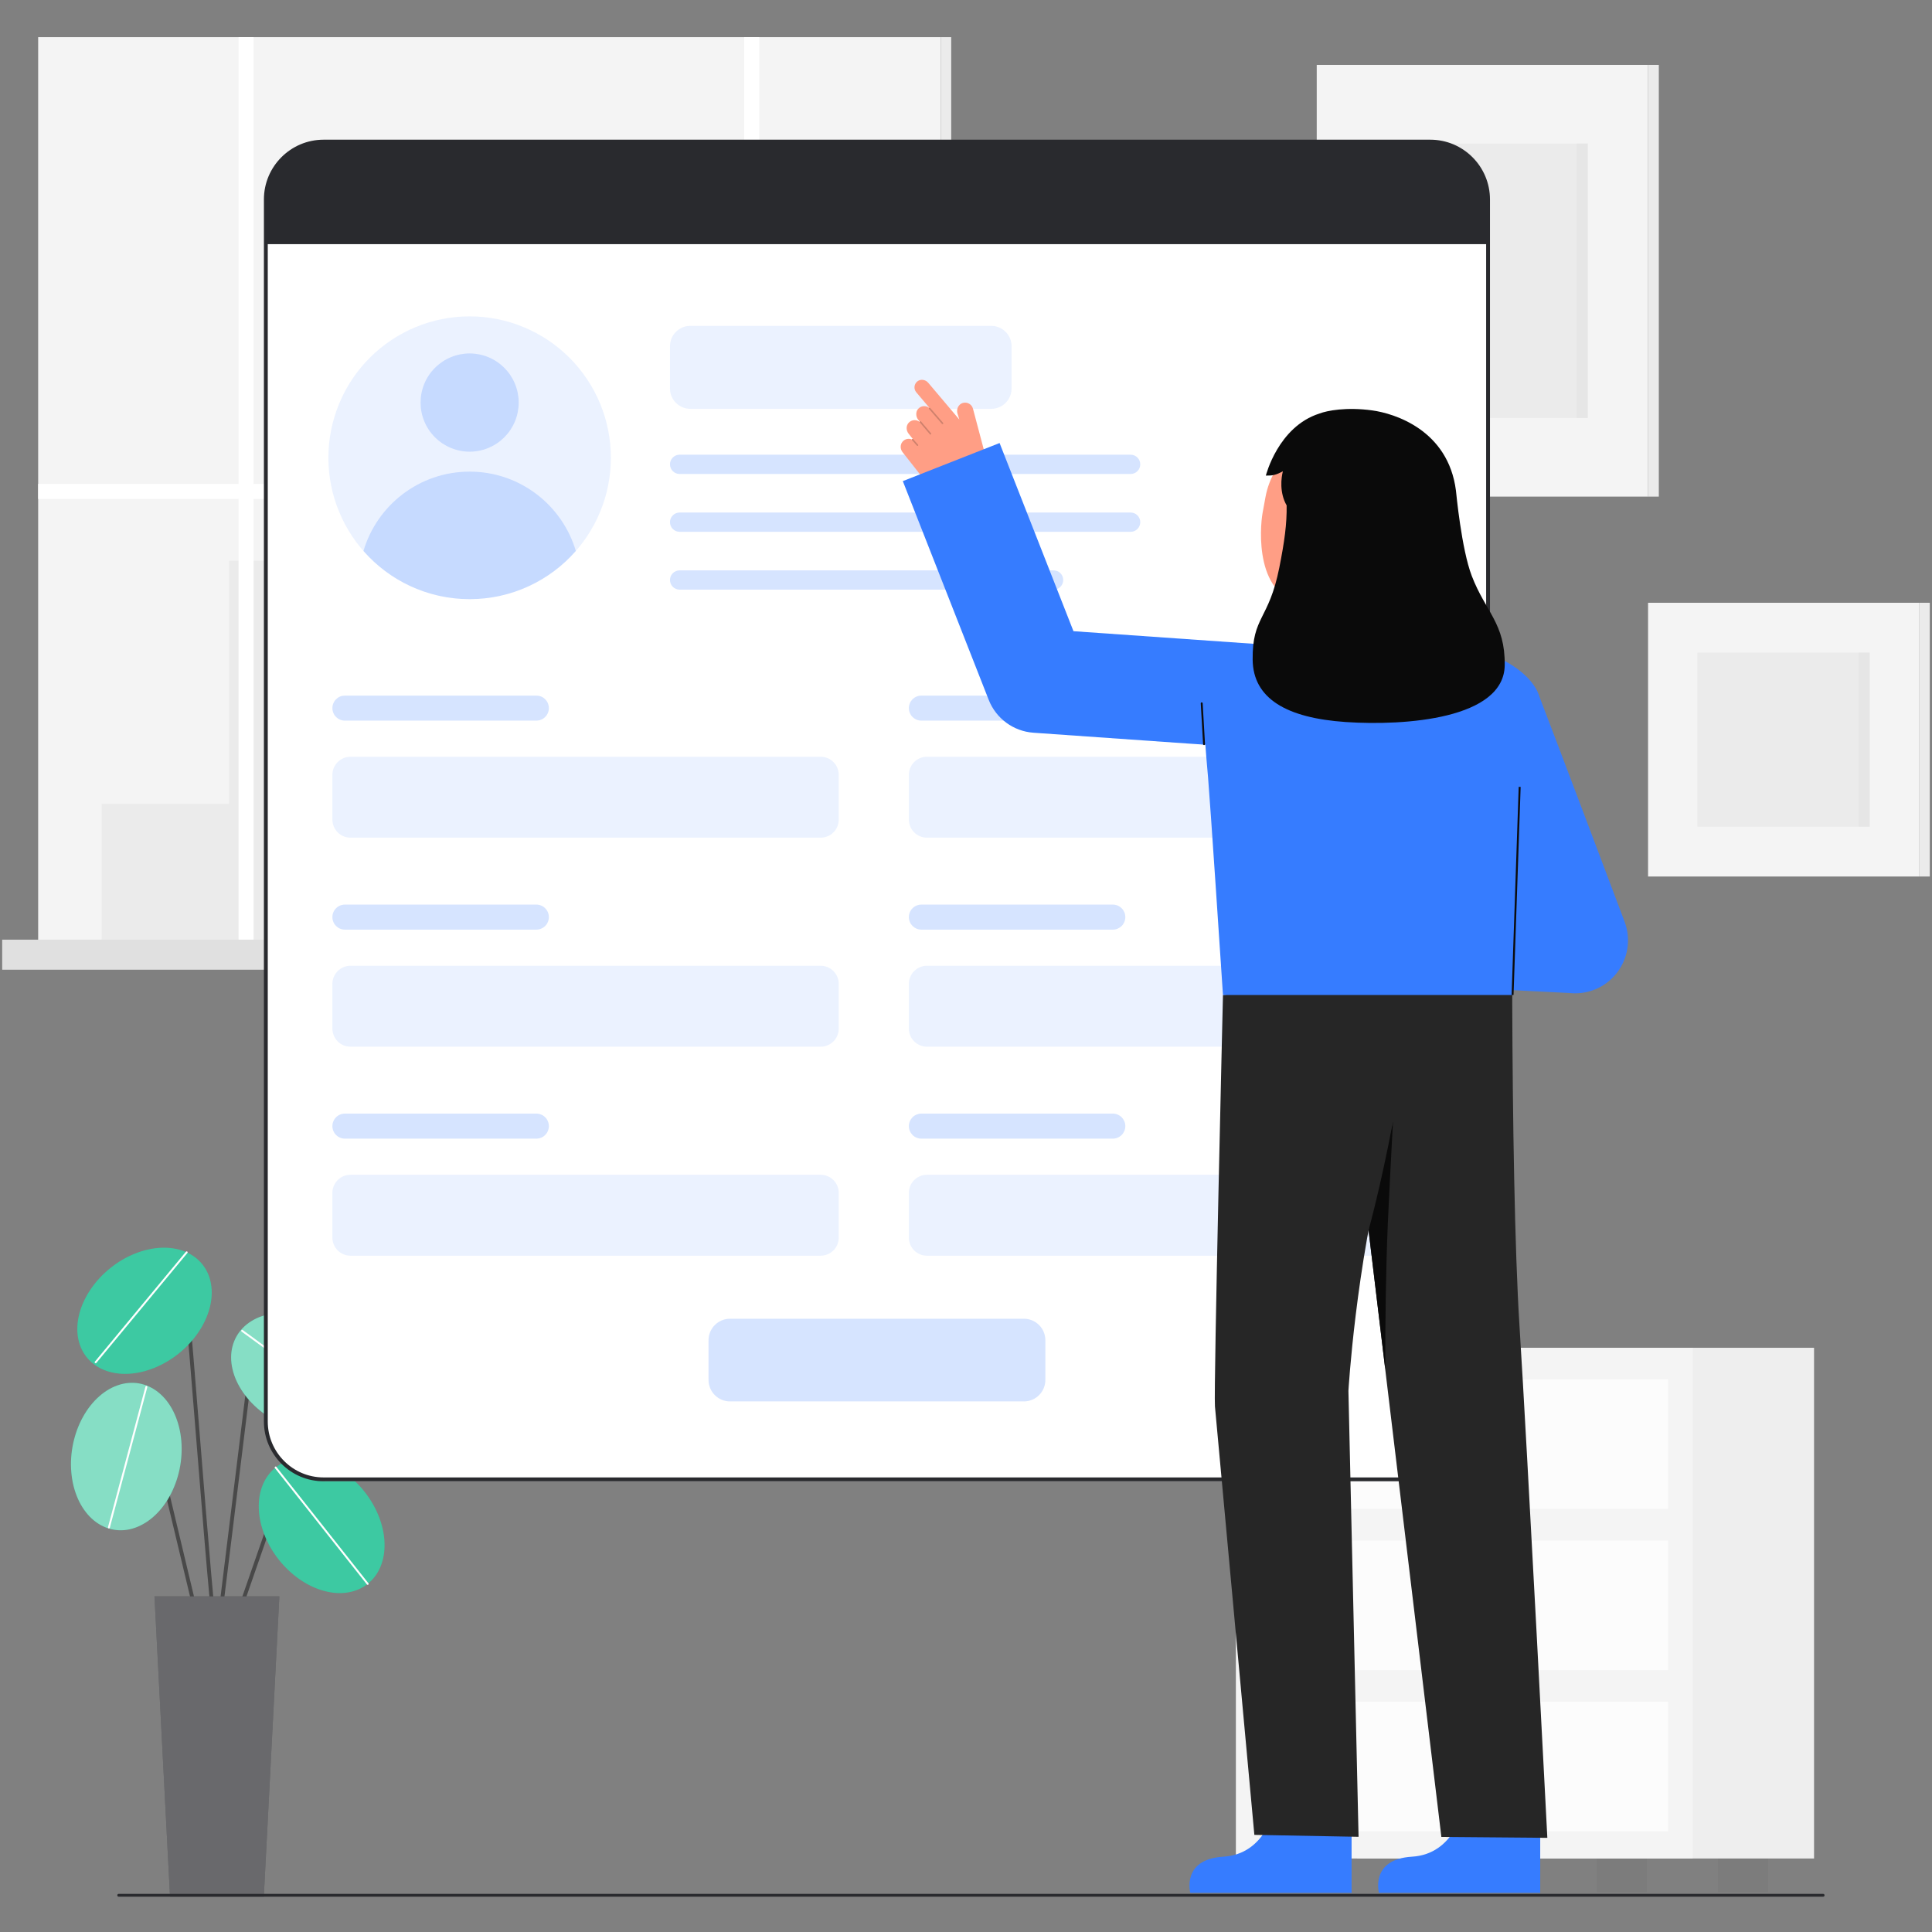 <svg xmlns="http://www.w3.org/2000/svg" xmlns:xlink="http://www.w3.org/1999/xlink" width="400" zoomAndPan="magnify" viewBox="0 0 300 300" height="400" preserveAspectRatio="xMidYMid meet" version="1.0"><rect x="0" y="0" width="300" height="300" fill="#808080" stroke="none"/><defs><clipPath id="8de421a749"><path d="M 5 5.77 L 147 5.77 L 147 147 L 5 147 Z M 5 5.77 " clip-rule="nonzero"/></clipPath><clipPath id="dac49b9a71"><path d="M 146 5.77 L 148 5.77 L 148 147 L 146 147 Z M 146 5.77 " clip-rule="nonzero"/></clipPath><clipPath id="24e7782fdc"><path d="M 5 5.77 L 147 5.77 L 147 147 L 5 147 Z M 5 5.77 " clip-rule="nonzero"/></clipPath><clipPath id="ae5119c619"><path d="M 23 247 L 44 247 L 44 294.52 L 23 294.52 Z M 23 247 " clip-rule="nonzero"/></clipPath><clipPath id="06a33fccc7"><path d="M 18 294 L 284 294 L 284 294.52 L 18 294.52 Z M 18 294 " clip-rule="nonzero"/></clipPath></defs><path fill="#f4f4f4" d="M 204.461 10.078 L 255.91 10.078 L 255.91 77.113 L 204.461 77.113 Z M 204.461 10.078 " fill-opacity="1" fill-rule="nonzero"/><path fill="#f4f4f4" d="M 257.578 77.113 L 255.91 77.113 L 255.91 10.078 L 257.578 10.078 Z M 257.578 77.113 " fill-opacity="1" fill-rule="nonzero"/><path fill="#292a2e" d="M 257.578 77.113 L 255.91 77.113 L 255.91 10.078 L 257.578 10.078 Z M 257.578 77.113 " fill-opacity="0.05" fill-rule="nonzero"/><path fill="#292a2e" d="M 213.832 22.289 L 246.539 22.289 L 246.539 64.902 L 213.832 64.902 Z M 213.832 22.289 " fill-opacity="0.05" fill-rule="nonzero"/><path fill="#292a2e" d="M 244.832 22.289 L 246.539 22.289 L 246.539 64.902 L 244.832 64.902 Z M 244.832 22.289 " fill-opacity="0.03" fill-rule="nonzero"/><path fill="#f4f4f4" d="M 255.91 93.598 L 297.988 93.598 L 297.988 136.105 L 255.91 136.105 Z M 255.91 93.598 " fill-opacity="1" fill-rule="nonzero"/><path fill="#292a2e" d="M 263.574 101.34 L 290.324 101.34 L 290.324 128.363 L 263.574 128.363 Z M 263.574 101.34 " fill-opacity="0.05" fill-rule="nonzero"/><path fill="#f4f4f4" d="M 299.656 136.105 L 297.988 136.105 L 297.988 93.598 L 299.656 93.598 Z M 299.656 136.105 " fill-opacity="1" fill-rule="nonzero"/><path fill="#292a2e" d="M 299.656 136.105 L 297.988 136.105 L 297.988 93.598 L 299.656 93.598 Z M 299.656 136.105 " fill-opacity="0.05" fill-rule="nonzero"/><path fill="#292a2e" d="M 288.617 101.34 L 290.324 101.34 L 290.324 128.363 L 288.617 128.363 Z M 288.617 101.34 " fill-opacity="0.03" fill-rule="nonzero"/><g clip-path="url(#8de421a749)"><path fill="#f4f4f4" d="M 5.926 5.77 L 146.094 5.77 L 146.094 146.078 L 5.926 146.078 Z M 5.926 5.77 " fill-opacity="1" fill-rule="nonzero"/></g><g clip-path="url(#dac49b9a71)"><path fill="#f4f4f4" d="M 146.094 5.77 L 147.703 5.77 L 147.703 146.078 L 146.094 146.078 Z M 146.094 5.77 " fill-opacity="1" fill-rule="nonzero"/><path fill="#292a2e" d="M 146.094 5.77 L 147.703 5.77 L 147.703 146.078 L 146.094 146.078 Z M 146.094 5.77 " fill-opacity="0.05" fill-rule="nonzero"/></g><path fill="#292a2e" d="M 112.137 102.453 L 112.137 65.746 L 82.098 65.746 L 82.098 87.07 L 35.566 87.07 L 35.566 124.836 L 15.789 124.836 L 15.789 146.078 L 139.352 146.078 L 139.352 102.453 Z M 112.137 102.453 " fill-opacity="0.05" fill-rule="nonzero"/><path fill="#fffffa" d="M 85.953 69.73 L 107.832 69.73 L 107.832 73.715 L 85.953 73.715 Z M 85.953 69.73 " fill-opacity="0.34" fill-rule="nonzero"/><path fill="#fffffa" d="M 85.953 77.988 L 107.832 77.988 L 107.832 81.977 L 85.953 81.977 Z M 85.953 77.988 " fill-opacity="0.34" fill-rule="nonzero"/><path fill="#fffffa" d="M 85.953 86.25 L 107.832 86.25 L 107.832 90.234 L 85.953 90.234 Z M 85.953 86.25 " fill-opacity="0.34" fill-rule="nonzero"/><path fill="#fffffa" d="M 131.441 106.324 L 135.473 106.324 L 135.473 110.309 L 131.441 110.309 Z M 131.441 106.324 " fill-opacity="0.34" fill-rule="nonzero"/><path fill="#fffffa" d="M 131.441 114.582 L 135.473 114.582 L 135.473 118.57 L 131.441 118.57 Z M 131.441 114.582 " fill-opacity="0.34" fill-rule="nonzero"/><path fill="#fffffa" d="M 131.441 122.844 L 135.473 122.844 L 135.473 126.828 L 131.441 126.828 Z M 131.441 122.844 " fill-opacity="0.34" fill-rule="nonzero"/><path fill="#fffffa" d="M 123.98 106.324 L 128.016 106.324 L 128.016 110.309 L 123.98 110.309 Z M 123.98 106.324 " fill-opacity="0.34" fill-rule="nonzero"/><path fill="#fffffa" d="M 123.98 114.582 L 128.016 114.582 L 128.016 118.57 L 123.98 118.57 Z M 123.98 114.582 " fill-opacity="0.34" fill-rule="nonzero"/><path fill="#fffffa" d="M 123.98 122.844 L 128.016 122.844 L 128.016 126.828 L 123.98 126.828 Z M 123.98 122.844 " fill-opacity="0.34" fill-rule="nonzero"/><path fill="#fffffa" d="M 116.727 106.324 L 120.758 106.324 L 120.758 110.309 L 116.727 110.309 Z M 116.727 106.324 " fill-opacity="0.34" fill-rule="nonzero"/><path fill="#fffffa" d="M 116.727 114.582 L 120.758 114.582 L 120.758 118.57 L 116.727 118.57 Z M 116.727 114.582 " fill-opacity="0.34" fill-rule="nonzero"/><path fill="#fffffa" d="M 116.727 122.844 L 120.758 122.844 L 120.758 126.828 L 116.727 126.828 Z M 116.727 122.844 " fill-opacity="0.34" fill-rule="nonzero"/><g clip-path="url(#24e7782fdc)"><path fill="#ffffff" d="M 146.094 75.137 L 117.891 75.137 L 117.891 5.77 L 115.559 5.77 L 115.559 75.137 L 39.375 75.137 L 39.375 5.77 L 37.043 5.77 L 37.043 75.137 L 5.926 75.137 L 5.926 77.473 L 37.043 77.473 L 37.043 146.078 L 39.375 146.078 L 39.375 77.473 L 115.559 77.473 L 115.559 146.078 L 117.891 146.078 L 117.891 77.473 L 146.094 77.473 Z M 146.094 75.137 " fill-opacity="1" fill-rule="nonzero"/></g><path fill="#f4f4f4" d="M 0.344 145.91 L 151.68 145.91 L 151.68 150.574 L 0.344 150.574 Z M 0.344 145.91 " fill-opacity="1" fill-rule="nonzero"/><path fill="#292a2e" d="M 0.344 145.91 L 151.68 145.91 L 151.68 150.574 L 0.344 150.574 Z M 0.344 145.91 " fill-opacity="0.1" fill-rule="nonzero"/><path fill="#292a2e" d="M 151.68 145.91 L 153.863 145.91 L 153.863 150.574 L 151.68 150.574 Z M 151.68 145.91 " fill-opacity="0.1" fill-rule="nonzero"/><path fill="#292a2e" d="M 151.68 145.91 L 153.863 145.91 L 153.863 150.574 L 151.68 150.574 Z M 151.68 145.91 " fill-opacity="0.1" fill-rule="nonzero"/><path fill="#292a2e" d="M 217.883 288.586 L 225.668 288.586 L 225.668 293.789 L 217.883 293.789 Z M 217.883 288.586 " fill-opacity="0.05" fill-rule="nonzero"/><path fill="#292a2e" d="M 266.762 288.586 L 274.547 288.586 L 274.547 293.789 L 266.762 293.789 Z M 266.762 288.586 " fill-opacity="0.05" fill-rule="nonzero"/><path fill="#f4f4f4" d="M 210.746 209.281 L 281.684 209.281 L 281.684 288.586 L 210.746 288.586 Z M 210.746 209.281 " fill-opacity="1" fill-rule="nonzero"/><path fill="#292a2e" d="M 210.746 209.281 L 281.684 209.281 L 281.684 288.586 L 210.746 288.586 Z M 210.746 209.281 " fill-opacity="0.03" fill-rule="nonzero"/><path fill="#f4f4f4" d="M 191.906 209.281 L 262.844 209.281 L 262.844 288.586 L 191.906 288.586 Z M 191.906 209.281 " fill-opacity="1" fill-rule="nonzero"/><path fill="#292a2e" d="M 199.043 288.586 L 206.828 288.586 L 206.828 293.789 L 199.043 293.789 Z M 199.043 288.586 " fill-opacity="0.05" fill-rule="nonzero"/><path fill="#292a2e" d="M 247.922 288.586 L 255.707 288.586 L 255.707 293.789 L 247.922 293.789 Z M 247.922 288.586 " fill-opacity="0.05" fill-rule="nonzero"/><path fill="#ffffff" d="M 195.723 214.184 L 259.027 214.184 L 259.027 234.297 L 195.723 234.297 Z M 195.723 214.184 " fill-opacity="0.7" fill-rule="nonzero"/><path fill="#ffffff" d="M 195.723 239.223 L 259.027 239.223 L 259.027 259.336 L 195.723 259.336 Z M 195.723 239.223 " fill-opacity="0.7" fill-rule="nonzero"/><path fill="#ffffff" d="M 195.723 264.258 L 259.027 264.258 L 259.027 284.371 L 195.723 284.371 Z M 195.723 264.258 " fill-opacity="0.7" fill-rule="nonzero"/><path fill="#292a2e" d="M 230.188 224.242 C 230.188 224.613 230.113 224.973 229.973 225.316 C 229.828 225.664 229.625 225.969 229.363 226.23 C 229.098 226.496 228.797 226.699 228.449 226.84 C 228.105 226.984 227.746 227.055 227.375 227.055 C 227 227.055 226.645 226.984 226.297 226.84 C 225.953 226.699 225.648 226.496 225.387 226.23 C 225.121 225.969 224.918 225.664 224.777 225.316 C 224.633 224.973 224.562 224.613 224.562 224.242 C 224.562 223.867 224.633 223.508 224.777 223.164 C 224.918 222.82 225.121 222.516 225.387 222.25 C 225.648 221.988 225.953 221.785 226.297 221.641 C 226.645 221.496 227 221.426 227.375 221.426 C 227.746 221.426 228.105 221.496 228.449 221.641 C 228.797 221.785 229.098 221.988 229.363 222.25 C 229.625 222.516 229.828 222.82 229.973 223.164 C 230.113 223.508 230.188 223.867 230.188 224.242 Z M 230.188 224.242 " fill-opacity="0.05" fill-rule="nonzero"/><path fill="#292a2e" d="M 230.188 249.277 C 230.188 249.652 230.113 250.012 229.973 250.355 C 229.828 250.699 229.625 251.004 229.363 251.27 C 229.098 251.531 228.797 251.734 228.449 251.879 C 228.105 252.02 227.746 252.094 227.375 252.094 C 227 252.094 226.645 252.02 226.297 251.879 C 225.953 251.734 225.648 251.531 225.387 251.27 C 225.121 251.004 224.918 250.699 224.777 250.355 C 224.633 250.012 224.562 249.652 224.562 249.277 C 224.562 248.906 224.633 248.547 224.777 248.199 C 224.918 247.855 225.121 247.551 225.387 247.289 C 225.648 247.023 225.953 246.82 226.297 246.676 C 226.645 246.535 227 246.465 227.375 246.465 C 227.746 246.465 228.105 246.535 228.449 246.676 C 228.797 246.82 229.098 247.023 229.363 247.289 C 229.625 247.551 229.828 247.855 229.973 248.199 C 230.113 248.547 230.188 248.906 230.188 249.277 Z M 230.188 249.277 " fill-opacity="0.05" fill-rule="nonzero"/><path fill="#292a2e" d="M 230.188 274.316 C 230.188 274.688 230.113 275.047 229.973 275.391 C 229.828 275.738 229.625 276.043 229.363 276.305 C 229.098 276.57 228.797 276.773 228.449 276.914 C 228.105 277.059 227.746 277.129 227.375 277.129 C 227 277.129 226.645 277.059 226.297 276.914 C 225.953 276.773 225.648 276.57 225.387 276.305 C 225.121 276.043 224.918 275.738 224.777 275.391 C 224.633 275.047 224.562 274.688 224.562 274.316 C 224.562 273.941 224.633 273.582 224.777 273.238 C 224.918 272.895 225.121 272.59 225.387 272.324 C 225.648 272.062 225.953 271.859 226.297 271.715 C 226.645 271.57 227 271.5 227.375 271.5 C 227.746 271.5 228.105 271.57 228.449 271.715 C 228.797 271.859 229.098 272.062 229.363 272.324 C 229.625 272.59 229.828 272.895 229.973 273.238 C 230.113 273.582 230.188 273.941 230.188 274.316 Z M 230.188 274.316 " fill-opacity="0.05" fill-rule="nonzero"/><path fill="#494949" d="M 33.684 255.266 C 33.605 255.266 33.531 255.234 33.473 255.176 C 33.051 254.758 32.363 247.02 30.516 223.98 C 29.758 214.555 29.043 205.652 28.52 200.242 C 28.484 199.855 28.336 199.809 28.285 199.793 C 27.57 199.578 25.398 201.293 24.188 202.793 C 24.082 202.922 23.895 202.941 23.766 202.84 C 23.637 202.734 23.617 202.547 23.723 202.418 C 24.523 201.426 27.137 198.824 28.457 199.223 C 28.723 199.301 29.055 199.531 29.117 200.184 C 29.637 205.598 30.352 214.504 31.109 223.934 C 32.234 237.934 33.508 253.793 33.926 254.793 C 34.012 254.91 34 255.074 33.895 255.176 C 33.836 255.234 33.762 255.266 33.684 255.266 Z M 33.684 255.266 " fill-opacity="1" fill-rule="nonzero"/><path fill="#0cbc8b" d="M 31.426 196.328 C 31.773 196.766 32.062 197.242 32.289 197.762 C 32.516 198.281 32.68 198.832 32.773 199.414 C 32.871 200 32.902 200.602 32.863 201.227 C 32.824 201.855 32.723 202.488 32.551 203.129 C 32.379 203.773 32.145 204.41 31.848 205.047 C 31.555 205.684 31.199 206.301 30.785 206.906 C 30.375 207.512 29.914 208.086 29.402 208.637 C 28.895 209.184 28.344 209.695 27.754 210.172 C 27.164 210.645 26.547 211.07 25.898 211.449 C 25.25 211.828 24.59 212.152 23.91 212.426 C 23.23 212.695 22.551 212.906 21.867 213.059 C 21.184 213.211 20.508 213.297 19.844 213.324 C 19.18 213.352 18.539 213.316 17.922 213.215 C 17.305 213.117 16.723 212.957 16.176 212.734 C 15.625 212.516 15.125 212.238 14.668 211.902 C 14.211 211.566 13.809 211.184 13.457 210.746 C 13.109 210.312 12.82 209.832 12.594 209.312 C 12.367 208.793 12.207 208.242 12.109 207.66 C 12.012 207.078 11.984 206.473 12.02 205.848 C 12.059 205.223 12.164 204.59 12.332 203.945 C 12.504 203.301 12.738 202.664 13.035 202.027 C 13.332 201.395 13.688 200.773 14.098 200.168 C 14.508 199.566 14.969 198.988 15.48 198.438 C 15.992 197.891 16.543 197.379 17.133 196.906 C 17.723 196.434 18.34 196.004 18.984 195.625 C 19.633 195.246 20.297 194.922 20.973 194.652 C 21.652 194.379 22.332 194.168 23.02 194.02 C 23.703 193.867 24.375 193.777 25.039 193.75 C 25.703 193.723 26.344 193.762 26.961 193.859 C 27.578 193.957 28.164 194.117 28.711 194.34 C 29.258 194.562 29.762 194.84 30.219 195.172 C 30.676 195.508 31.078 195.895 31.426 196.328 Z M 31.426 196.328 " fill-opacity="1" fill-rule="nonzero"/><path fill="#ffffff" d="M 31.426 196.328 C 31.773 196.766 32.062 197.242 32.289 197.762 C 32.516 198.281 32.68 198.832 32.773 199.414 C 32.871 200 32.902 200.602 32.863 201.227 C 32.824 201.855 32.723 202.488 32.551 203.129 C 32.379 203.773 32.145 204.41 31.848 205.047 C 31.555 205.684 31.199 206.301 30.785 206.906 C 30.375 207.512 29.914 208.086 29.402 208.637 C 28.895 209.184 28.344 209.695 27.754 210.172 C 27.164 210.645 26.547 211.07 25.898 211.449 C 25.25 211.828 24.59 212.152 23.91 212.426 C 23.23 212.695 22.551 212.906 21.867 213.059 C 21.184 213.211 20.508 213.297 19.844 213.324 C 19.18 213.352 18.539 213.316 17.922 213.215 C 17.305 213.117 16.723 212.957 16.176 212.734 C 15.625 212.516 15.125 212.238 14.668 211.902 C 14.211 211.566 13.809 211.184 13.457 210.746 C 13.109 210.312 12.82 209.832 12.594 209.312 C 12.367 208.793 12.207 208.242 12.109 207.66 C 12.012 207.078 11.984 206.473 12.02 205.848 C 12.059 205.223 12.164 204.59 12.332 203.945 C 12.504 203.301 12.738 202.664 13.035 202.027 C 13.332 201.395 13.688 200.773 14.098 200.168 C 14.508 199.566 14.969 198.988 15.48 198.438 C 15.992 197.891 16.543 197.379 17.133 196.906 C 17.723 196.434 18.34 196.004 18.984 195.625 C 19.633 195.246 20.297 194.922 20.973 194.652 C 21.652 194.379 22.332 194.168 23.02 194.02 C 23.703 193.867 24.375 193.777 25.039 193.75 C 25.703 193.723 26.344 193.762 26.961 193.859 C 27.578 193.957 28.164 194.117 28.711 194.34 C 29.258 194.562 29.762 194.84 30.219 195.172 C 30.676 195.508 31.078 195.895 31.426 196.328 Z M 31.426 196.328 " fill-opacity="0.2" fill-rule="nonzero"/><path fill="#ffffff" d="M 14.848 211.676 C 14.816 211.676 14.781 211.668 14.754 211.645 C 14.691 211.59 14.68 211.496 14.734 211.434 L 28.875 194.363 C 28.926 194.301 29.02 194.289 29.086 194.344 C 29.148 194.395 29.156 194.488 29.105 194.555 L 14.965 211.625 C 14.934 211.66 14.891 211.68 14.848 211.68 Z M 14.848 211.676 " fill-opacity="1" fill-rule="nonzero"/><path fill="#494949" d="M 36.77 251.605 C 36.734 251.605 36.703 251.602 36.668 251.59 C 36.512 251.535 36.43 251.363 36.484 251.207 L 41.797 235.918 C 42.117 235 42.871 234.316 43.812 234.086 C 44.758 233.859 45.738 234.125 46.441 234.797 L 49.25 237.48 C 49.367 237.594 49.371 237.785 49.258 237.902 C 49.145 238.023 48.953 238.027 48.836 237.914 L 46.027 235.227 C 45.473 234.699 44.699 234.488 43.953 234.668 C 43.207 234.848 42.613 235.391 42.363 236.113 L 37.051 251.406 C 37.008 251.527 36.891 251.605 36.77 251.605 Z M 36.77 251.605 " fill-opacity="1" fill-rule="nonzero"/><path fill="#0cbc8b" d="M 56.605 231.633 C 57.074 232.227 57.496 232.848 57.871 233.496 C 58.246 234.148 58.566 234.812 58.832 235.492 C 59.102 236.172 59.305 236.855 59.453 237.543 C 59.602 238.23 59.688 238.902 59.707 239.566 C 59.73 240.234 59.691 240.875 59.59 241.492 C 59.484 242.109 59.32 242.691 59.098 243.238 C 58.875 243.785 58.594 244.289 58.254 244.742 C 57.918 245.199 57.531 245.598 57.094 245.945 C 56.656 246.293 56.18 246.578 55.656 246.801 C 55.137 247.023 54.586 247.184 54 247.277 C 53.418 247.371 52.816 247.395 52.191 247.355 C 51.566 247.312 50.934 247.203 50.293 247.027 C 49.652 246.855 49.016 246.617 48.383 246.316 C 47.75 246.016 47.133 245.656 46.531 245.242 C 45.93 244.824 45.355 244.359 44.812 243.844 C 44.266 243.332 43.758 242.777 43.289 242.184 C 42.82 241.59 42.398 240.969 42.023 240.32 C 41.648 239.668 41.328 239.004 41.062 238.324 C 40.797 237.645 40.59 236.961 40.441 236.273 C 40.293 235.59 40.207 234.914 40.188 234.25 C 40.164 233.582 40.203 232.941 40.305 232.324 C 40.41 231.707 40.574 231.125 40.797 230.578 C 41.023 230.031 41.301 229.527 41.641 229.074 C 41.977 228.617 42.363 228.219 42.801 227.871 C 43.238 227.523 43.719 227.238 44.238 227.016 C 44.758 226.793 45.309 226.633 45.895 226.539 C 46.477 226.445 47.082 226.422 47.703 226.465 C 48.328 226.504 48.961 226.613 49.602 226.789 C 50.242 226.961 50.879 227.199 51.512 227.5 C 52.145 227.801 52.762 228.16 53.363 228.574 C 53.965 228.992 54.539 229.457 55.082 229.973 C 55.629 230.484 56.137 231.039 56.605 231.633 Z M 56.605 231.633 " fill-opacity="1" fill-rule="nonzero"/><path fill="#494949" d="M 31.27 254.289 C 31.137 254.289 31.012 254.199 30.98 254.059 L 22.066 216.75 C 21.941 216.223 21.551 215.828 21.02 215.699 C 20.492 215.57 19.965 215.742 19.609 216.152 L 16.863 219.328 C 16.754 219.453 16.566 219.469 16.441 219.359 C 16.316 219.254 16.301 219.062 16.41 218.938 L 19.156 215.758 C 19.656 215.184 20.422 214.938 21.164 215.117 C 21.902 215.301 22.473 215.871 22.648 216.613 L 31.562 253.922 C 31.602 254.082 31.5 254.242 31.34 254.281 C 31.316 254.289 31.293 254.289 31.27 254.289 Z M 31.27 254.289 " fill-opacity="1" fill-rule="nonzero"/><path fill="#0cbc8b" d="M 21.578 214.812 C 22.125 214.91 22.656 215.074 23.172 215.316 C 23.684 215.555 24.172 215.859 24.629 216.234 C 25.086 216.605 25.508 217.039 25.895 217.531 C 26.281 218.027 26.621 218.57 26.918 219.164 C 27.215 219.758 27.465 220.395 27.66 221.066 C 27.859 221.738 28.004 222.438 28.094 223.164 C 28.188 223.891 28.223 224.625 28.203 225.375 C 28.184 226.125 28.109 226.875 27.98 227.621 C 27.852 228.367 27.672 229.094 27.438 229.809 C 27.203 230.52 26.922 231.203 26.594 231.855 C 26.266 232.508 25.895 233.117 25.48 233.688 C 25.07 234.254 24.625 234.766 24.145 235.227 C 23.664 235.688 23.16 236.086 22.633 236.418 C 22.102 236.754 21.559 237.02 21.004 237.219 C 20.445 237.418 19.887 237.543 19.324 237.594 C 18.758 237.645 18.203 237.625 17.652 237.527 C 17.102 237.434 16.57 237.266 16.059 237.027 C 15.543 236.789 15.059 236.484 14.598 236.109 C 14.141 235.738 13.719 235.305 13.336 234.809 C 12.949 234.316 12.609 233.773 12.309 233.18 C 12.012 232.582 11.766 231.949 11.566 231.277 C 11.367 230.605 11.223 229.906 11.133 229.18 C 11.043 228.453 11.004 227.715 11.023 226.965 C 11.043 226.215 11.117 225.469 11.246 224.723 C 11.375 223.977 11.559 223.25 11.789 222.535 C 12.023 221.824 12.305 221.141 12.633 220.488 C 12.965 219.836 13.336 219.227 13.746 218.656 C 14.16 218.09 14.605 217.578 15.086 217.117 C 15.566 216.656 16.07 216.258 16.598 215.922 C 17.125 215.59 17.668 215.32 18.227 215.125 C 18.781 214.926 19.344 214.801 19.906 214.75 C 20.469 214.699 21.027 214.719 21.578 214.812 Z M 21.578 214.812 " fill-opacity="1" fill-rule="nonzero"/><path fill="#494949" d="M 33.684 255.266 C 33.672 255.266 33.66 255.266 33.648 255.262 C 33.484 255.242 33.367 255.094 33.387 254.93 L 39.078 208.668 C 39.207 207.625 39.91 206.781 40.914 206.473 C 41.918 206.16 42.973 206.457 43.668 207.246 L 50.172 214.621 C 50.281 214.746 50.27 214.934 50.145 215.043 C 50.023 215.152 49.832 215.141 49.723 215.016 L 43.219 207.641 C 42.68 207.031 41.867 206.805 41.09 207.043 C 40.316 207.285 39.77 207.934 39.672 208.738 L 33.98 255.004 C 33.961 255.156 33.832 255.266 33.684 255.266 Z M 33.684 255.266 " fill-opacity="1" fill-rule="nonzero"/><path fill="#0cbc8b" d="M 50.879 205.703 C 51.543 206.07 52.172 206.48 52.766 206.934 C 53.363 207.387 53.914 207.879 54.422 208.402 C 54.93 208.93 55.383 209.48 55.785 210.055 C 56.184 210.633 56.523 211.223 56.801 211.824 C 57.078 212.43 57.289 213.039 57.43 213.648 C 57.574 214.258 57.648 214.855 57.652 215.449 C 57.656 216.039 57.59 216.609 57.453 217.16 C 57.316 217.711 57.113 218.23 56.844 218.719 C 56.574 219.207 56.242 219.656 55.848 220.062 C 55.457 220.473 55.008 220.832 54.504 221.141 C 54.004 221.453 53.457 221.711 52.863 221.91 C 52.273 222.113 51.645 222.258 50.988 222.344 C 50.328 222.43 49.648 222.457 48.949 222.426 C 48.25 222.391 47.543 222.301 46.828 222.148 C 46.113 221.996 45.406 221.789 44.703 221.523 C 44.004 221.262 43.32 220.945 42.66 220.578 C 41.996 220.211 41.367 219.801 40.773 219.348 C 40.176 218.895 39.625 218.402 39.117 217.879 C 38.609 217.352 38.156 216.801 37.754 216.227 C 37.355 215.648 37.016 215.059 36.738 214.457 C 36.461 213.852 36.25 213.242 36.109 212.633 C 35.965 212.023 35.891 211.426 35.887 210.832 C 35.883 210.242 35.949 209.672 36.086 209.121 C 36.223 208.57 36.426 208.051 36.695 207.562 C 36.965 207.074 37.297 206.625 37.688 206.219 C 38.082 205.809 38.531 205.449 39.035 205.141 C 39.535 204.828 40.082 204.57 40.676 204.371 C 41.266 204.168 41.895 204.023 42.551 203.938 C 43.211 203.852 43.891 203.824 44.59 203.855 C 45.289 203.891 45.996 203.98 46.711 204.133 C 47.426 204.285 48.133 204.492 48.836 204.758 C 49.535 205.02 50.219 205.336 50.879 205.703 Z M 50.879 205.703 " fill-opacity="1" fill-rule="nonzero"/><path fill="#ffffff" d="M 56.605 231.633 C 57.074 232.227 57.496 232.848 57.871 233.496 C 58.246 234.148 58.566 234.812 58.832 235.492 C 59.102 236.172 59.305 236.855 59.453 237.543 C 59.602 238.23 59.688 238.902 59.707 239.566 C 59.73 240.234 59.691 240.875 59.59 241.492 C 59.484 242.109 59.32 242.691 59.098 243.238 C 58.875 243.785 58.594 244.289 58.254 244.742 C 57.918 245.199 57.531 245.598 57.094 245.945 C 56.656 246.293 56.18 246.578 55.656 246.801 C 55.137 247.023 54.586 247.184 54 247.277 C 53.418 247.371 52.816 247.395 52.191 247.355 C 51.566 247.312 50.934 247.203 50.293 247.027 C 49.652 246.855 49.016 246.617 48.383 246.316 C 47.75 246.016 47.133 245.656 46.531 245.242 C 45.93 244.824 45.355 244.359 44.812 243.844 C 44.266 243.332 43.758 242.777 43.289 242.184 C 42.82 241.59 42.398 240.969 42.023 240.32 C 41.648 239.668 41.328 239.004 41.062 238.324 C 40.797 237.645 40.59 236.961 40.441 236.273 C 40.293 235.59 40.207 234.914 40.188 234.25 C 40.164 233.582 40.203 232.941 40.305 232.324 C 40.41 231.707 40.574 231.125 40.797 230.578 C 41.023 230.031 41.301 229.527 41.641 229.074 C 41.977 228.617 42.363 228.219 42.801 227.871 C 43.238 227.523 43.719 227.238 44.238 227.016 C 44.758 226.793 45.309 226.633 45.895 226.539 C 46.477 226.445 47.082 226.422 47.703 226.465 C 48.328 226.504 48.961 226.613 49.602 226.789 C 50.242 226.961 50.879 227.199 51.512 227.5 C 52.145 227.801 52.762 228.16 53.363 228.574 C 53.965 228.992 54.539 229.457 55.082 229.973 C 55.629 230.484 56.137 231.039 56.605 231.633 Z M 56.605 231.633 " fill-opacity="0.2" fill-rule="nonzero"/><path fill="#ffffff" d="M 21.578 214.812 C 22.125 214.91 22.656 215.074 23.172 215.316 C 23.684 215.555 24.172 215.859 24.629 216.234 C 25.086 216.605 25.508 217.039 25.895 217.531 C 26.281 218.027 26.621 218.57 26.918 219.164 C 27.215 219.758 27.465 220.395 27.66 221.066 C 27.859 221.738 28.004 222.438 28.094 223.164 C 28.188 223.891 28.223 224.625 28.203 225.375 C 28.184 226.125 28.109 226.875 27.98 227.621 C 27.852 228.367 27.672 229.094 27.438 229.809 C 27.203 230.52 26.922 231.203 26.594 231.855 C 26.266 232.508 25.895 233.117 25.48 233.688 C 25.07 234.254 24.625 234.766 24.145 235.227 C 23.664 235.688 23.16 236.086 22.633 236.418 C 22.102 236.754 21.559 237.02 21.004 237.219 C 20.445 237.418 19.887 237.543 19.324 237.594 C 18.758 237.645 18.203 237.625 17.652 237.527 C 17.102 237.434 16.57 237.266 16.059 237.027 C 15.543 236.789 15.059 236.484 14.598 236.109 C 14.141 235.738 13.719 235.305 13.336 234.809 C 12.949 234.316 12.609 233.773 12.309 233.18 C 12.012 232.582 11.766 231.949 11.566 231.277 C 11.367 230.605 11.223 229.906 11.133 229.18 C 11.043 228.453 11.004 227.715 11.023 226.965 C 11.043 226.215 11.117 225.469 11.246 224.723 C 11.375 223.977 11.559 223.25 11.789 222.535 C 12.023 221.824 12.305 221.141 12.633 220.488 C 12.965 219.836 13.336 219.227 13.746 218.656 C 14.16 218.09 14.605 217.578 15.086 217.117 C 15.566 216.656 16.07 216.258 16.598 215.922 C 17.125 215.59 17.668 215.32 18.227 215.125 C 18.781 214.926 19.344 214.801 19.906 214.75 C 20.469 214.699 21.027 214.719 21.578 214.812 Z M 21.578 214.812 " fill-opacity="0.5" fill-rule="nonzero"/><path fill="#ffffff" d="M 50.879 205.703 C 51.543 206.07 52.172 206.48 52.766 206.934 C 53.363 207.387 53.914 207.879 54.422 208.402 C 54.93 208.93 55.383 209.48 55.785 210.055 C 56.184 210.633 56.523 211.223 56.801 211.824 C 57.078 212.43 57.289 213.039 57.43 213.648 C 57.574 214.258 57.648 214.855 57.652 215.449 C 57.656 216.039 57.59 216.609 57.453 217.16 C 57.316 217.711 57.113 218.23 56.844 218.719 C 56.574 219.207 56.242 219.656 55.848 220.062 C 55.457 220.473 55.008 220.832 54.504 221.141 C 54.004 221.453 53.457 221.711 52.863 221.91 C 52.273 222.113 51.645 222.258 50.988 222.344 C 50.328 222.43 49.648 222.457 48.949 222.426 C 48.25 222.391 47.543 222.301 46.828 222.148 C 46.113 221.996 45.406 221.789 44.703 221.523 C 44.004 221.262 43.32 220.945 42.66 220.578 C 41.996 220.211 41.367 219.801 40.773 219.348 C 40.176 218.895 39.625 218.402 39.117 217.879 C 38.609 217.352 38.156 216.801 37.754 216.227 C 37.355 215.648 37.016 215.059 36.738 214.457 C 36.461 213.852 36.25 213.242 36.109 212.633 C 35.965 212.023 35.891 211.426 35.887 210.832 C 35.883 210.242 35.949 209.672 36.086 209.121 C 36.223 208.57 36.426 208.051 36.695 207.562 C 36.965 207.074 37.297 206.625 37.688 206.219 C 38.082 205.809 38.531 205.449 39.035 205.141 C 39.535 204.828 40.082 204.57 40.676 204.371 C 41.266 204.168 41.895 204.023 42.551 203.938 C 43.211 203.852 43.891 203.824 44.59 203.855 C 45.289 203.891 45.996 203.98 46.711 204.133 C 47.426 204.285 48.133 204.492 48.836 204.758 C 49.535 205.02 50.219 205.336 50.879 205.703 Z M 50.879 205.703 " fill-opacity="0.5" fill-rule="nonzero"/><g clip-path="url(#ae5119c619)"><path fill="#292a2e" d="M 40.965 294.52 L 26.402 294.52 L 23.988 247.883 L 43.379 247.883 Z M 40.965 294.52 " fill-opacity="1" fill-rule="nonzero"/><path fill="#ffffff" d="M 40.965 294.52 L 26.402 294.52 L 23.988 247.883 L 43.379 247.883 Z M 40.965 294.52 " fill-opacity="0.3" fill-rule="nonzero"/></g><path fill="#ffffff" d="M 57.094 246.094 C 57.051 246.094 57.008 246.074 56.977 246.039 L 42.684 227.965 C 42.633 227.898 42.645 227.805 42.711 227.754 C 42.773 227.703 42.867 227.711 42.918 227.777 L 57.211 245.852 C 57.262 245.918 57.254 246.012 57.188 246.062 C 57.16 246.086 57.129 246.094 57.094 246.094 Z M 57.094 246.094 " fill-opacity="1" fill-rule="nonzero"/><path fill="#ffffff" d="M 55.895 220.168 C 55.863 220.168 55.832 220.16 55.809 220.141 L 37.516 206.77 C 37.449 206.723 37.434 206.629 37.484 206.562 C 37.531 206.496 37.625 206.48 37.691 206.527 L 55.984 219.898 C 56.051 219.945 56.066 220.039 56.016 220.105 C 55.988 220.148 55.941 220.168 55.895 220.168 Z M 55.895 220.168 " fill-opacity="1" fill-rule="nonzero"/><path fill="#ffffff" d="M 16.91 237.332 C 16.898 237.332 16.883 237.332 16.871 237.328 C 16.793 237.309 16.746 237.227 16.766 237.145 L 22.59 215.309 C 22.609 215.23 22.691 215.184 22.77 215.203 C 22.852 215.223 22.898 215.305 22.879 215.387 L 17.055 237.223 C 17.035 237.289 16.977 237.332 16.91 237.332 Z M 16.91 237.332 " fill-opacity="1" fill-rule="nonzero"/><path fill="#ffffff" d="M 50.422 22.242 L 222.266 22.242 C 222.852 22.242 223.438 22.301 224.016 22.414 C 224.59 22.531 225.152 22.699 225.695 22.926 C 226.242 23.152 226.758 23.43 227.246 23.758 C 227.738 24.086 228.191 24.457 228.605 24.875 C 229.023 25.289 229.395 25.742 229.723 26.234 C 230.051 26.723 230.324 27.242 230.551 27.785 C 230.777 28.332 230.945 28.895 231.062 29.473 C 231.176 30.051 231.234 30.633 231.234 31.223 L 231.234 220.984 C 231.234 221.574 231.176 222.16 231.062 222.738 C 230.945 223.316 230.777 223.879 230.551 224.422 C 230.324 224.969 230.051 225.484 229.723 225.977 C 229.395 226.465 229.023 226.918 228.605 227.336 C 228.191 227.754 227.738 228.125 227.246 228.453 C 226.758 228.781 226.242 229.055 225.695 229.281 C 225.152 229.508 224.59 229.68 224.016 229.793 C 223.438 229.906 222.852 229.965 222.266 229.965 L 50.422 229.965 C 49.832 229.965 49.25 229.906 48.672 229.793 C 48.094 229.68 47.531 229.508 46.988 229.281 C 46.445 229.055 45.926 228.781 45.438 228.453 C 44.949 228.125 44.496 227.754 44.078 227.336 C 43.66 226.918 43.289 226.465 42.961 225.977 C 42.637 225.484 42.359 224.969 42.133 224.422 C 41.906 223.879 41.738 223.316 41.621 222.738 C 41.508 222.16 41.449 221.574 41.449 220.984 L 41.449 31.223 C 41.449 30.633 41.508 30.051 41.621 29.473 C 41.738 28.895 41.906 28.332 42.133 27.785 C 42.359 27.242 42.637 26.723 42.961 26.234 C 43.289 25.742 43.66 25.289 44.078 24.875 C 44.496 24.457 44.949 24.086 45.438 23.758 C 45.926 23.43 46.445 23.152 46.988 22.926 C 47.531 22.699 48.094 22.531 48.672 22.414 C 49.25 22.301 49.832 22.242 50.422 22.242 Z M 50.422 22.242 " fill-opacity="1" fill-rule="nonzero"/><path fill="#292a2e" d="M 222.094 230.012 L 50.25 230.012 C 45.141 230.012 40.98 225.848 40.98 220.73 L 40.98 30.969 C 40.98 25.852 45.141 21.691 50.25 21.691 L 222.094 21.691 C 227.207 21.691 231.363 25.852 231.363 30.969 L 231.363 220.73 C 231.363 225.848 227.207 230.012 222.094 230.012 Z M 50.25 22.289 C 45.469 22.289 41.578 26.184 41.578 30.969 L 41.578 220.73 C 41.578 225.52 45.469 229.414 50.25 229.414 L 222.094 229.414 C 226.875 229.414 230.766 225.52 230.766 220.73 L 230.766 30.969 C 230.766 26.184 226.875 22.289 222.094 22.289 Z M 50.25 22.289 " fill-opacity="1" fill-rule="nonzero"/><path fill="#292a2e" d="M 231.062 30.969 L 231.062 37.91 L 41.281 37.91 L 41.281 30.969 C 41.281 26.008 45.297 21.988 50.254 21.988 L 222.094 21.988 C 227.047 21.988 231.062 26.008 231.062 30.969 Z M 231.062 30.969 " fill-opacity="1" fill-rule="nonzero"/><path fill="#367cff" d="M 94.855 71.078 C 94.855 71.797 94.82 72.516 94.75 73.23 C 94.68 73.945 94.574 74.656 94.434 75.363 C 94.297 76.066 94.121 76.766 93.914 77.453 C 93.703 78.141 93.461 78.816 93.188 79.48 C 92.914 80.145 92.605 80.793 92.266 81.43 C 91.93 82.062 91.559 82.68 91.16 83.277 C 90.762 83.875 90.332 84.453 89.879 85.008 C 89.422 85.562 88.941 86.094 88.434 86.602 C 87.926 87.113 87.395 87.594 86.84 88.051 C 86.281 88.508 85.707 88.934 85.109 89.332 C 84.512 89.734 83.898 90.102 83.262 90.441 C 82.629 90.781 81.98 91.086 81.316 91.363 C 80.652 91.637 79.98 91.879 79.293 92.09 C 78.605 92.297 77.906 92.473 77.203 92.613 C 76.5 92.754 75.789 92.855 75.074 92.93 C 74.359 93 73.645 93.035 72.926 93.035 C 72.207 93.035 71.488 93 70.773 92.93 C 70.059 92.855 69.352 92.754 68.645 92.613 C 67.941 92.473 67.246 92.297 66.559 92.09 C 65.871 91.879 65.195 91.637 64.531 91.363 C 63.867 91.086 63.219 90.781 62.586 90.441 C 61.953 90.102 61.336 89.734 60.742 89.332 C 60.145 88.934 59.566 88.508 59.012 88.051 C 58.457 87.594 57.926 87.113 57.418 86.602 C 56.91 86.094 56.426 85.562 55.973 85.008 C 55.516 84.453 55.09 83.875 54.691 83.277 C 54.289 82.68 53.922 82.062 53.582 81.43 C 53.246 80.793 52.938 80.145 52.664 79.48 C 52.387 78.816 52.145 78.141 51.938 77.453 C 51.73 76.766 51.555 76.066 51.414 75.363 C 51.273 74.656 51.168 73.945 51.098 73.23 C 51.027 72.516 50.992 71.797 50.992 71.078 C 50.992 70.359 51.027 69.645 51.098 68.93 C 51.168 68.211 51.273 67.5 51.414 66.797 C 51.555 66.09 51.73 65.395 51.938 64.707 C 52.145 64.02 52.387 63.344 52.664 62.68 C 52.938 62.016 53.246 61.363 53.582 60.73 C 53.922 60.098 54.289 59.48 54.691 58.883 C 55.09 58.285 55.516 57.707 55.973 57.152 C 56.426 56.598 56.91 56.062 57.418 55.555 C 57.926 55.047 58.457 54.566 59.012 54.109 C 59.566 53.652 60.145 53.227 60.742 52.824 C 61.336 52.426 61.953 52.059 62.586 51.719 C 63.219 51.379 63.867 51.07 64.531 50.797 C 65.195 50.523 65.871 50.281 66.559 50.07 C 67.246 49.863 67.941 49.688 68.645 49.547 C 69.352 49.406 70.059 49.301 70.773 49.23 C 71.488 49.16 72.207 49.125 72.926 49.125 C 73.645 49.125 74.359 49.16 75.074 49.23 C 75.789 49.301 76.5 49.406 77.203 49.547 C 77.906 49.688 78.605 49.863 79.293 50.07 C 79.98 50.281 80.652 50.523 81.316 50.797 C 81.98 51.07 82.629 51.379 83.262 51.719 C 83.898 52.059 84.512 52.426 85.109 52.824 C 85.707 53.227 86.281 53.652 86.84 54.109 C 87.395 54.566 87.926 55.047 88.434 55.555 C 88.941 56.062 89.422 56.598 89.879 57.152 C 90.332 57.707 90.762 58.285 91.16 58.883 C 91.559 59.48 91.93 60.098 92.266 60.73 C 92.605 61.363 92.914 62.016 93.188 62.68 C 93.461 63.344 93.703 64.02 93.914 64.707 C 94.121 65.395 94.297 66.09 94.434 66.797 C 94.574 67.5 94.68 68.211 94.75 68.93 C 94.82 69.645 94.855 70.359 94.855 71.078 Z M 94.855 71.078 " fill-opacity="0.1" fill-rule="nonzero"/><path fill="#367cff" d="M 80.543 62.512 C 80.543 63.012 80.492 63.508 80.395 63.996 C 80.297 64.488 80.152 64.965 79.961 65.43 C 79.77 65.891 79.535 66.328 79.258 66.746 C 78.98 67.164 78.664 67.547 78.312 67.902 C 77.957 68.254 77.574 68.57 77.156 68.852 C 76.742 69.129 76.301 69.363 75.84 69.555 C 75.379 69.746 74.902 69.891 74.41 69.988 C 73.922 70.086 73.426 70.137 72.926 70.137 C 72.426 70.137 71.93 70.086 71.438 69.988 C 70.949 69.891 70.473 69.746 70.012 69.555 C 69.547 69.363 69.109 69.129 68.691 68.852 C 68.277 68.57 67.891 68.254 67.539 67.902 C 67.184 67.547 66.867 67.164 66.59 66.746 C 66.312 66.328 66.078 65.891 65.887 65.43 C 65.695 64.965 65.551 64.488 65.453 63.996 C 65.355 63.508 65.309 63.012 65.309 62.512 C 65.309 62.008 65.355 61.512 65.453 61.023 C 65.551 60.531 65.695 60.055 65.887 59.59 C 66.078 59.129 66.312 58.691 66.59 58.273 C 66.867 57.855 67.184 57.473 67.539 57.117 C 67.891 56.766 68.277 56.449 68.691 56.168 C 69.109 55.891 69.547 55.656 70.012 55.465 C 70.473 55.273 70.949 55.129 71.438 55.031 C 71.93 54.934 72.426 54.883 72.926 54.883 C 73.426 54.883 73.922 54.934 74.41 55.031 C 74.902 55.129 75.379 55.273 75.84 55.465 C 76.301 55.656 76.742 55.891 77.156 56.168 C 77.574 56.449 77.957 56.766 78.312 57.117 C 78.664 57.473 78.98 57.855 79.258 58.273 C 79.535 58.691 79.77 59.129 79.961 59.59 C 80.152 60.055 80.297 60.531 80.395 61.023 C 80.492 61.512 80.543 62.008 80.543 62.512 Z M 80.543 62.512 " fill-opacity="0.2" fill-rule="nonzero"/><path fill="#367cff" d="M 89.414 85.555 C 85.395 90.141 79.496 93.035 72.926 93.035 C 66.352 93.035 60.453 90.141 56.438 85.555 C 58.543 78.43 65.125 73.234 72.926 73.234 C 80.723 73.234 87.309 78.434 89.414 85.555 Z M 89.414 85.555 " fill-opacity="0.2" fill-rule="nonzero"/><path fill="#367cff" d="M 53.559 108.012 L 83.285 108.012 C 83.543 108.012 83.789 108.059 84.027 108.156 C 84.266 108.258 84.477 108.398 84.656 108.578 C 84.84 108.762 84.98 108.973 85.078 109.211 C 85.176 109.449 85.227 109.695 85.227 109.953 C 85.227 110.211 85.176 110.461 85.078 110.699 C 84.98 110.938 84.84 111.148 84.656 111.328 C 84.477 111.512 84.266 111.652 84.027 111.75 C 83.789 111.852 83.543 111.898 83.285 111.898 L 53.559 111.898 C 53.301 111.898 53.051 111.852 52.812 111.75 C 52.574 111.652 52.367 111.512 52.184 111.328 C 52 111.148 51.859 110.938 51.762 110.699 C 51.664 110.461 51.613 110.211 51.613 109.953 C 51.613 109.695 51.664 109.449 51.762 109.211 C 51.859 108.973 52 108.762 52.184 108.578 C 52.367 108.398 52.574 108.258 52.812 108.156 C 53.051 108.059 53.301 108.012 53.559 108.012 Z M 53.559 108.012 " fill-opacity="0.2" fill-rule="nonzero"/><path fill="#367cff" d="M 107.191 50.602 L 153.918 50.602 C 154.336 50.602 154.738 50.68 155.129 50.84 C 155.516 51 155.855 51.23 156.152 51.527 C 156.449 51.824 156.676 52.164 156.836 52.551 C 156.996 52.941 157.078 53.344 157.078 53.762 L 157.078 60.32 C 157.078 60.742 156.996 61.145 156.836 61.531 C 156.676 61.918 156.449 62.262 156.152 62.559 C 155.855 62.855 155.516 63.082 155.129 63.242 C 154.738 63.402 154.336 63.484 153.918 63.484 L 107.191 63.484 C 106.773 63.484 106.371 63.402 105.984 63.242 C 105.598 63.082 105.254 62.855 104.961 62.559 C 104.664 62.262 104.434 61.918 104.273 61.531 C 104.113 61.145 104.035 60.742 104.035 60.32 L 104.035 53.762 C 104.035 53.344 104.113 52.941 104.273 52.551 C 104.434 52.164 104.664 51.824 104.961 51.527 C 105.254 51.23 105.598 51 105.984 50.84 C 106.371 50.68 106.773 50.602 107.191 50.602 Z M 107.191 50.602 " fill-opacity="0.1" fill-rule="nonzero"/><path fill="#367cff" d="M 105.527 70.605 L 175.562 70.605 C 175.762 70.605 175.953 70.645 176.137 70.719 C 176.32 70.797 176.48 70.906 176.621 71.047 C 176.762 71.184 176.871 71.348 176.945 71.531 C 177.02 71.715 177.059 71.906 177.059 72.102 C 177.059 72.301 177.02 72.492 176.945 72.676 C 176.871 72.859 176.762 73.02 176.621 73.16 C 176.48 73.301 176.32 73.41 176.137 73.484 C 175.953 73.562 175.762 73.602 175.562 73.602 L 105.527 73.602 C 105.332 73.602 105.141 73.562 104.957 73.484 C 104.773 73.41 104.613 73.301 104.473 73.16 C 104.332 73.02 104.223 72.859 104.148 72.676 C 104.07 72.492 104.035 72.301 104.035 72.102 C 104.035 71.906 104.07 71.715 104.148 71.531 C 104.223 71.348 104.332 71.184 104.473 71.047 C 104.613 70.906 104.773 70.797 104.957 70.719 C 105.141 70.645 105.332 70.605 105.527 70.605 Z M 105.527 70.605 " fill-opacity="0.2" fill-rule="nonzero"/><path fill="#367cff" d="M 105.527 79.586 L 175.562 79.586 C 175.762 79.586 175.953 79.625 176.137 79.699 C 176.32 79.777 176.48 79.883 176.621 80.023 C 176.762 80.164 176.871 80.328 176.945 80.512 C 177.02 80.695 177.059 80.883 177.059 81.082 C 177.059 81.281 177.02 81.473 176.945 81.656 C 176.871 81.84 176.762 82 176.621 82.141 C 176.48 82.281 176.32 82.391 176.137 82.465 C 175.953 82.543 175.762 82.578 175.562 82.578 L 105.527 82.578 C 105.332 82.578 105.141 82.543 104.957 82.465 C 104.773 82.391 104.613 82.281 104.473 82.141 C 104.332 82 104.223 81.84 104.148 81.656 C 104.07 81.473 104.035 81.281 104.035 81.082 C 104.035 80.883 104.07 80.695 104.148 80.512 C 104.223 80.328 104.332 80.164 104.473 80.023 C 104.613 79.883 104.773 79.777 104.957 79.699 C 105.141 79.625 105.332 79.586 105.527 79.586 Z M 105.527 79.586 " fill-opacity="0.2" fill-rule="nonzero"/><path fill="#367cff" d="M 105.527 88.566 L 163.602 88.566 C 163.801 88.566 163.992 88.605 164.176 88.68 C 164.359 88.758 164.52 88.863 164.66 89.004 C 164.801 89.145 164.91 89.309 164.984 89.488 C 165.059 89.672 165.098 89.863 165.098 90.062 C 165.098 90.262 165.059 90.453 164.984 90.637 C 164.91 90.82 164.801 90.98 164.66 91.121 C 164.52 91.262 164.359 91.371 164.176 91.445 C 163.992 91.52 163.801 91.559 163.602 91.559 L 105.527 91.559 C 105.332 91.559 105.141 91.52 104.957 91.445 C 104.773 91.371 104.613 91.262 104.473 91.121 C 104.332 90.98 104.223 90.82 104.148 90.637 C 104.07 90.453 104.035 90.262 104.035 90.062 C 104.035 89.863 104.07 89.672 104.148 89.488 C 104.223 89.309 104.332 89.145 104.473 89.004 C 104.613 88.863 104.773 88.758 104.957 88.68 C 105.141 88.605 105.332 88.566 105.527 88.566 Z M 105.527 88.566 " fill-opacity="0.2" fill-rule="nonzero"/><path fill="#367cff" d="M 54.422 117.508 L 127.43 117.508 C 127.801 117.508 128.16 117.578 128.504 117.723 C 128.848 117.863 129.152 118.066 129.414 118.332 C 129.68 118.594 129.883 118.898 130.023 119.242 C 130.168 119.59 130.238 119.945 130.238 120.32 L 130.238 127.266 C 130.238 127.637 130.168 127.996 130.023 128.34 C 129.883 128.684 129.68 128.988 129.414 129.25 C 129.152 129.516 128.848 129.719 128.504 129.859 C 128.16 130.004 127.801 130.074 127.43 130.074 L 54.422 130.074 C 54.051 130.074 53.691 130.004 53.348 129.859 C 53.004 129.719 52.699 129.516 52.438 129.25 C 52.176 128.988 51.973 128.684 51.828 128.34 C 51.688 127.996 51.613 127.637 51.613 127.266 L 51.613 120.32 C 51.613 119.945 51.688 119.59 51.828 119.242 C 51.973 118.898 52.176 118.594 52.438 118.332 C 52.699 118.066 53.004 117.863 53.348 117.723 C 53.691 117.578 54.051 117.508 54.422 117.508 Z M 54.422 117.508 " fill-opacity="0.1" fill-rule="nonzero"/><path fill="#367cff" d="M 143.07 108.012 L 172.797 108.012 C 173.055 108.012 173.301 108.059 173.539 108.156 C 173.777 108.258 173.988 108.398 174.172 108.578 C 174.352 108.762 174.492 108.973 174.594 109.211 C 174.691 109.449 174.738 109.695 174.738 109.953 C 174.738 110.211 174.691 110.461 174.594 110.699 C 174.492 110.938 174.352 111.148 174.172 111.328 C 173.988 111.512 173.777 111.652 173.539 111.75 C 173.301 111.852 173.055 111.898 172.797 111.898 L 143.07 111.898 C 142.812 111.898 142.566 111.852 142.328 111.75 C 142.09 111.652 141.879 111.512 141.695 111.328 C 141.516 111.148 141.375 110.938 141.277 110.699 C 141.176 110.461 141.129 110.211 141.129 109.953 C 141.129 109.695 141.176 109.449 141.277 109.211 C 141.375 108.973 141.516 108.762 141.695 108.578 C 141.879 108.398 142.09 108.258 142.328 108.156 C 142.566 108.059 142.812 108.012 143.07 108.012 Z M 143.07 108.012 " fill-opacity="0.2" fill-rule="nonzero"/><path fill="#367cff" d="M 143.938 117.508 L 216.945 117.508 C 217.316 117.508 217.676 117.578 218.02 117.723 C 218.363 117.863 218.664 118.066 218.93 118.332 C 219.191 118.594 219.395 118.898 219.539 119.242 C 219.68 119.59 219.75 119.945 219.75 120.32 L 219.75 127.266 C 219.75 127.637 219.68 127.996 219.539 128.34 C 219.395 128.684 219.191 128.988 218.93 129.25 C 218.664 129.516 218.363 129.719 218.02 129.859 C 217.676 130.004 217.316 130.074 216.945 130.074 L 143.938 130.074 C 143.562 130.074 143.207 130.004 142.863 129.859 C 142.52 129.719 142.215 129.516 141.949 129.25 C 141.688 128.988 141.484 128.684 141.344 128.34 C 141.199 127.996 141.129 127.637 141.129 127.266 L 141.129 120.32 C 141.129 119.945 141.199 119.59 141.344 119.242 C 141.484 118.898 141.688 118.594 141.949 118.332 C 142.215 118.066 142.52 117.863 142.863 117.723 C 143.207 117.578 143.562 117.508 143.938 117.508 Z M 143.938 117.508 " fill-opacity="0.1" fill-rule="nonzero"/><path fill="#367cff" d="M 53.559 140.465 L 83.285 140.465 C 83.543 140.465 83.789 140.516 84.027 140.613 C 84.266 140.711 84.477 140.852 84.656 141.035 C 84.84 141.215 84.98 141.426 85.078 141.664 C 85.176 141.902 85.227 142.152 85.227 142.41 C 85.227 142.668 85.176 142.914 85.078 143.152 C 84.98 143.391 84.84 143.602 84.656 143.785 C 84.477 143.965 84.266 144.105 84.027 144.207 C 83.789 144.305 83.543 144.352 83.285 144.352 L 53.559 144.352 C 53.301 144.352 53.051 144.305 52.812 144.207 C 52.574 144.105 52.367 143.965 52.184 143.785 C 52 143.602 51.859 143.391 51.762 143.152 C 51.664 142.914 51.613 142.668 51.613 142.41 C 51.613 142.152 51.664 141.902 51.762 141.664 C 51.859 141.426 52 141.215 52.184 141.035 C 52.367 140.852 52.574 140.711 52.812 140.613 C 53.051 140.516 53.301 140.465 53.559 140.465 Z M 53.559 140.465 " fill-opacity="0.2" fill-rule="nonzero"/><path fill="#367cff" d="M 54.422 149.961 L 127.43 149.961 C 127.801 149.961 128.16 150.035 128.504 150.176 C 128.848 150.32 129.152 150.523 129.414 150.785 C 129.68 151.051 129.883 151.355 130.023 151.699 C 130.168 152.043 130.238 152.402 130.238 152.773 L 130.238 159.719 C 130.238 160.09 130.168 160.449 130.023 160.793 C 129.883 161.137 129.68 161.441 129.414 161.707 C 129.152 161.969 128.848 162.172 128.504 162.316 C 128.16 162.457 127.801 162.531 127.43 162.531 L 54.422 162.531 C 54.051 162.531 53.691 162.457 53.348 162.316 C 53.004 162.172 52.699 161.969 52.438 161.707 C 52.176 161.441 51.973 161.137 51.828 160.793 C 51.688 160.449 51.613 160.09 51.613 159.719 L 51.613 152.773 C 51.613 152.402 51.688 152.043 51.828 151.699 C 51.973 151.355 52.176 151.051 52.438 150.785 C 52.699 150.523 53.004 150.32 53.348 150.176 C 53.691 150.035 54.051 149.961 54.422 149.961 Z M 54.422 149.961 " fill-opacity="0.1" fill-rule="nonzero"/><path fill="#367cff" d="M 143.07 140.465 L 172.797 140.465 C 173.055 140.465 173.301 140.516 173.539 140.613 C 173.777 140.711 173.988 140.852 174.172 141.035 C 174.352 141.215 174.492 141.426 174.594 141.664 C 174.691 141.902 174.738 142.152 174.738 142.41 C 174.738 142.668 174.691 142.914 174.594 143.152 C 174.492 143.391 174.352 143.602 174.172 143.785 C 173.988 143.965 173.777 144.105 173.539 144.207 C 173.301 144.305 173.055 144.352 172.797 144.352 L 143.07 144.352 C 142.812 144.352 142.566 144.305 142.328 144.207 C 142.09 144.105 141.879 143.965 141.695 143.785 C 141.516 143.602 141.375 143.391 141.277 143.152 C 141.176 142.914 141.129 142.668 141.129 142.41 C 141.129 142.152 141.176 141.902 141.277 141.664 C 141.375 141.426 141.516 141.215 141.695 141.035 C 141.879 140.852 142.09 140.711 142.328 140.613 C 142.566 140.516 142.812 140.465 143.07 140.465 Z M 143.07 140.465 " fill-opacity="0.2" fill-rule="nonzero"/><path fill="#367cff" d="M 143.938 149.961 L 216.945 149.961 C 217.316 149.961 217.676 150.035 218.02 150.176 C 218.363 150.32 218.664 150.523 218.93 150.785 C 219.191 151.051 219.395 151.355 219.539 151.699 C 219.68 152.043 219.75 152.402 219.75 152.773 L 219.75 159.719 C 219.75 160.09 219.68 160.449 219.539 160.793 C 219.395 161.137 219.191 161.441 218.93 161.707 C 218.664 161.969 218.363 162.172 218.02 162.316 C 217.676 162.457 217.316 162.531 216.945 162.531 L 143.938 162.531 C 143.562 162.531 143.207 162.457 142.863 162.316 C 142.52 162.172 142.215 161.969 141.949 161.707 C 141.688 161.441 141.484 161.137 141.344 160.793 C 141.199 160.449 141.129 160.09 141.129 159.719 L 141.129 152.773 C 141.129 152.402 141.199 152.043 141.344 151.699 C 141.484 151.355 141.688 151.051 141.949 150.785 C 142.215 150.523 142.52 150.32 142.863 150.176 C 143.207 150.035 143.562 149.961 143.938 149.961 Z M 143.938 149.961 " fill-opacity="0.1" fill-rule="nonzero"/><path fill="#367cff" d="M 53.559 172.918 L 83.285 172.918 C 83.543 172.918 83.789 172.969 84.027 173.066 C 84.266 173.164 84.477 173.305 84.656 173.488 C 84.84 173.672 84.98 173.883 85.078 174.121 C 85.176 174.359 85.227 174.605 85.227 174.863 C 85.227 175.121 85.176 175.371 85.078 175.609 C 84.98 175.844 84.84 176.055 84.656 176.238 C 84.477 176.422 84.266 176.562 84.027 176.66 C 83.789 176.758 83.543 176.809 83.285 176.809 L 53.559 176.809 C 53.301 176.809 53.051 176.758 52.812 176.66 C 52.574 176.562 52.367 176.422 52.184 176.238 C 52 176.055 51.859 175.844 51.762 175.609 C 51.664 175.371 51.613 175.121 51.613 174.863 C 51.613 174.605 51.664 174.359 51.762 174.121 C 51.859 173.883 52 173.672 52.184 173.488 C 52.367 173.305 52.574 173.164 52.812 173.066 C 53.051 172.969 53.301 172.918 53.559 172.918 Z M 53.559 172.918 " fill-opacity="0.2" fill-rule="nonzero"/><path fill="#367cff" d="M 54.422 182.418 L 127.43 182.418 C 127.801 182.418 128.16 182.488 128.504 182.633 C 128.848 182.773 129.152 182.977 129.414 183.242 C 129.68 183.504 129.883 183.809 130.023 184.152 C 130.168 184.496 130.238 184.855 130.238 185.227 L 130.238 192.172 C 130.238 192.547 130.168 192.902 130.023 193.25 C 129.883 193.594 129.68 193.898 129.414 194.16 C 129.152 194.426 128.848 194.629 128.504 194.77 C 128.16 194.914 127.801 194.984 127.43 194.984 L 54.422 194.984 C 54.051 194.984 53.691 194.914 53.348 194.77 C 53.004 194.629 52.699 194.426 52.438 194.16 C 52.176 193.898 51.973 193.594 51.828 193.25 C 51.688 192.902 51.613 192.547 51.613 192.172 L 51.613 185.227 C 51.613 184.855 51.688 184.496 51.828 184.152 C 51.973 183.809 52.176 183.504 52.438 183.242 C 52.699 182.977 53.004 182.773 53.348 182.633 C 53.691 182.488 54.051 182.418 54.422 182.418 Z M 54.422 182.418 " fill-opacity="0.1" fill-rule="nonzero"/><path fill="#367cff" d="M 143.07 172.918 L 172.797 172.918 C 173.055 172.918 173.301 172.969 173.539 173.066 C 173.777 173.164 173.988 173.305 174.172 173.488 C 174.352 173.672 174.492 173.883 174.594 174.121 C 174.691 174.359 174.738 174.605 174.738 174.863 C 174.738 175.121 174.691 175.371 174.594 175.609 C 174.492 175.844 174.352 176.055 174.172 176.238 C 173.988 176.422 173.777 176.562 173.539 176.66 C 173.301 176.758 173.055 176.809 172.797 176.809 L 143.07 176.809 C 142.812 176.809 142.566 176.758 142.328 176.66 C 142.09 176.562 141.879 176.422 141.695 176.238 C 141.516 176.055 141.375 175.844 141.277 175.609 C 141.176 175.371 141.129 175.121 141.129 174.863 C 141.129 174.605 141.176 174.359 141.277 174.121 C 141.375 173.883 141.516 173.672 141.695 173.488 C 141.879 173.305 142.09 173.164 142.328 173.066 C 142.566 172.969 142.812 172.918 143.07 172.918 Z M 143.07 172.918 " fill-opacity="0.2" fill-rule="nonzero"/><path fill="#367cff" d="M 143.938 182.418 L 216.945 182.418 C 217.316 182.418 217.676 182.488 218.02 182.633 C 218.363 182.773 218.664 182.977 218.93 183.242 C 219.191 183.504 219.395 183.809 219.539 184.152 C 219.68 184.496 219.75 184.855 219.75 185.227 L 219.75 192.172 C 219.75 192.547 219.68 192.902 219.539 193.25 C 219.395 193.594 219.191 193.898 218.93 194.16 C 218.664 194.426 218.363 194.629 218.02 194.77 C 217.676 194.914 217.316 194.984 216.945 194.984 L 143.938 194.984 C 143.562 194.984 143.207 194.914 142.863 194.77 C 142.52 194.629 142.215 194.426 141.949 194.16 C 141.688 193.898 141.484 193.594 141.344 193.25 C 141.199 192.902 141.129 192.547 141.129 192.172 L 141.129 185.227 C 141.129 184.855 141.199 184.496 141.344 184.152 C 141.484 183.809 141.688 183.504 141.949 183.242 C 142.215 182.977 142.52 182.773 142.863 182.633 C 143.207 182.488 143.562 182.418 143.938 182.418 Z M 143.938 182.418 " fill-opacity="0.1" fill-rule="nonzero"/><path fill="#367cff" d="M 113.355 204.773 L 158.988 204.773 C 159.434 204.773 159.855 204.859 160.266 205.027 C 160.676 205.199 161.035 205.441 161.348 205.754 C 161.66 206.066 161.902 206.426 162.07 206.836 C 162.238 207.242 162.324 207.668 162.324 208.113 L 162.324 214.273 C 162.324 214.715 162.238 215.141 162.07 215.551 C 161.902 215.961 161.66 216.32 161.348 216.633 C 161.035 216.945 160.676 217.188 160.266 217.355 C 159.855 217.527 159.434 217.609 158.988 217.609 L 113.355 217.609 C 112.914 217.609 112.488 217.527 112.078 217.355 C 111.672 217.188 111.309 216.945 110.996 216.633 C 110.684 216.32 110.445 215.961 110.273 215.551 C 110.105 215.141 110.02 214.715 110.02 214.273 L 110.02 208.113 C 110.02 207.668 110.105 207.242 110.273 206.836 C 110.445 206.426 110.684 206.066 110.996 205.754 C 111.309 205.441 111.672 205.199 112.078 205.027 C 112.488 204.859 112.914 204.773 113.355 204.773 Z M 113.355 204.773 " fill-opacity="0.2" fill-rule="nonzero"/><path fill="#ff9e85" d="M 144.133 59.434 L 148.965 65.148 L 148.664 64.168 C 148.492 63.508 148.832 62.785 149.48 62.578 C 150.172 62.359 150.898 62.766 151.082 63.461 L 153.289 71.785 C 153.871 73.973 152.602 76.223 150.434 76.859 C 147.957 77.582 145.289 76.73 143.688 74.707 L 140.152 70.215 C 139.773 69.738 139.75 69.043 140.148 68.582 C 140.531 68.137 141.121 68.035 141.598 68.238 C 141.605 68.219 141.613 68.203 141.629 68.188 C 141.66 68.16 141.699 68.152 141.738 68.164 L 141.082 67.332 C 140.68 66.828 140.672 66.078 141.125 65.617 C 141.598 65.141 142.324 65.125 142.809 65.516 C 142.812 65.504 142.816 65.492 142.824 65.477 L 142.555 65.137 C 142.203 64.695 142.176 63.949 142.543 63.52 C 143.008 62.969 143.781 62.93 144.293 63.336 L 144.309 63.316 L 142.281 60.918 C 141.844 60.402 141.922 59.621 142.469 59.203 C 142.98 58.816 143.719 58.945 144.133 59.434 Z M 144.133 59.434 " fill-opacity="1" fill-rule="nonzero"/><path fill="#0c0c0c" d="M 144.242 63.469 C 144.246 63.48 144.254 63.492 144.266 63.504 L 146.262 65.812 C 146.305 65.863 146.379 65.867 146.43 65.824 C 146.48 65.781 146.484 65.707 146.441 65.656 L 144.441 63.348 C 144.398 63.301 144.324 63.293 144.277 63.336 C 144.238 63.371 144.227 63.422 144.242 63.469 Z M 144.242 63.469 " fill-opacity="0.2" fill-rule="nonzero"/><path fill="#0c0c0c" d="M 142.812 65.57 C 142.82 65.582 142.824 65.594 142.836 65.605 L 144.391 67.43 C 144.434 67.48 144.508 67.488 144.559 67.445 C 144.609 67.402 144.613 67.328 144.57 67.277 L 143.016 65.449 C 142.973 65.402 142.898 65.395 142.848 65.438 C 142.809 65.473 142.797 65.523 142.812 65.57 Z M 142.812 65.57 " fill-opacity="0.2" fill-rule="nonzero"/><path fill="#0c0c0c" d="M 141.598 68.316 C 141.602 68.332 141.609 68.344 141.621 68.355 L 142.375 69.199 C 142.418 69.25 142.496 69.254 142.543 69.207 C 142.594 69.164 142.598 69.09 142.551 69.043 L 141.797 68.195 C 141.754 68.148 141.68 68.145 141.629 68.188 C 141.594 68.219 141.582 68.273 141.598 68.316 Z M 141.598 68.316 " fill-opacity="0.2" fill-rule="nonzero"/><path fill="#367cff" d="M 202.664 116.734 L 160.477 113.777 C 157.371 113.559 154.668 111.574 153.527 108.672 L 140.188 74.707 L 155.215 68.793 L 166.688 98.012 L 203.793 100.609 Z M 202.664 116.734 " fill-opacity="1" fill-rule="nonzero"/><path fill="#367cff" d="M 227.16 280.91 C 227.16 280.91 225.809 287.914 219.258 288.305 C 212.707 288.695 214.125 293.922 214.125 293.922 L 239.164 293.922 L 239.164 281.398 Z M 227.16 280.91 " fill-opacity="1" fill-rule="nonzero"/><path fill="#262626" d="M 234.883 153.117 C 234.883 153.117 234.805 151.012 234.82 155.789 C 234.883 173.609 235.191 193.961 235.945 205.871 C 237.16 225.016 240.27 285.379 240.27 285.379 L 223.816 285.242 L 207.867 152.395 L 234.883 153.121 Z M 234.883 153.117 " fill-opacity="1" fill-rule="nonzero"/><path fill="#0a0a0a" d="M 216.301 174.133 C 216.301 174.133 215.621 187.062 215.496 190.098 C 215.203 197.117 215.102 204.387 215.102 212.629 L 212.508 191.023 C 212.508 191.023 214.406 184.25 216.301 174.133 Z M 216.301 174.133 " fill-opacity="1" fill-rule="nonzero"/><path fill="#367cff" d="M 197.867 280.91 C 197.867 280.91 196.52 287.914 189.965 288.305 C 183.414 288.695 184.832 293.922 184.832 293.922 L 209.875 293.922 L 209.875 281.398 C 209.875 281.398 197.867 280.91 197.867 280.91 Z M 197.867 280.91 " fill-opacity="1" fill-rule="nonzero"/><path fill="#262626" d="M 189.902 154.504 C 189.902 154.504 188.445 215.402 188.656 218.379 L 194.777 284.918 L 210.957 285.219 L 209.383 215.973 C 209.383 215.973 210.492 196.871 215.105 179.133 C 217.469 170.031 218.875 160.707 219.34 151.312 C 219.34 151.312 189.902 154.504 189.902 154.504 Z M 189.902 154.504 " fill-opacity="1" fill-rule="nonzero"/><path fill="#333333" d="M 235.062 153.117 L 235.117 153.121 C 235.117 153.121 235.078 152.082 235.062 153.117 Z M 235.062 153.117 " fill-opacity="1" fill-rule="nonzero"/><path fill="#367cff" d="M 187.586 120.699 C 187.926 124.691 189.574 149.586 189.902 154.504 L 234.863 154.504 C 235.117 150.07 236.258 130.684 237.223 122.016 C 238.141 113.742 239.945 109.602 238.625 107.152 C 236.465 103.156 230.559 100.848 226.531 100.301 C 224.074 99.969 220.379 99.73 220.379 99.73 C 220.379 99.73 220.062 106.07 212.598 106.422 C 202.438 106.902 203.113 99.73 203.066 99.73 C 201.418 99.73 191.832 100.504 189.711 102.137 C 186.008 104.996 186.863 112.242 187.586 120.699 Z M 187.586 120.699 " fill-opacity="1" fill-rule="nonzero"/><path fill="#0c0c0c" d="M 186.965 115.699 C 186.887 115.699 186.82 115.637 186.816 115.559 L 186.453 109.223 C 186.449 109.137 186.512 109.066 186.594 109.062 C 186.672 109.059 186.746 109.121 186.75 109.203 L 187.113 115.539 C 187.117 115.625 187.055 115.695 186.973 115.699 C 186.969 115.699 186.965 115.699 186.965 115.699 Z M 186.965 115.699 " fill-opacity="1" fill-rule="nonzero"/><path fill="#367cff" d="M 244.586 154.242 C 247.098 154.242 249.492 153.09 251.055 151.082 C 252.805 148.84 253.27 145.852 252.289 143.18 C 251.824 141.922 240.934 113.055 238.859 107.703 L 223.508 113.93 C 224.676 116.938 228.898 128.336 232.289 137.52 L 226.652 136.906 L 224.879 153.246 L 243.699 154.195 C 243.996 154.227 244.293 154.242 244.586 154.242 Z M 244.586 154.242 " fill-opacity="1" fill-rule="nonzero"/><path fill="#ff9e85" d="M 197.707 99.184 C 197.758 99.176 199.137 104.371 209.902 103.562 C 217.352 103.004 219.168 97.93 219.34 97.93 C 218.539 97.758 217.234 97.578 216.875 97.391 C 215.703 96.758 214.848 95.988 214.418 94.34 C 214.082 93.051 213.91 88.086 213.91 85.598 L 202.441 88.176 C 202.602 90.984 203.723 97.5 199.801 98.652 C 199.148 98.84 198.445 99.016 197.707 99.184 Z M 197.707 99.184 " fill-opacity="1" fill-rule="nonzero"/><path fill="#ff9e85" d="M 202.84 93.699 C 207.359 94.055 213.168 92.145 214.27 86.109 L 215.266 80.66 C 216.367 74.625 214.094 69.148 208.414 68.109 C 202.738 67.07 197.598 71.188 196.496 77.227 L 196.055 79.637 C 195.633 81.953 194.773 93.062 202.84 93.699 Z M 202.84 93.699 " fill-opacity="1" fill-rule="nonzero"/><path fill="#0a0a0a" d="M 198.648 88.156 C 199.461 84.074 199.832 81.352 199.789 78.48 C 198.645 76.473 198.945 74.168 199.207 73.176 C 198.086 73.785 197.617 73.852 196.562 73.852 C 196.562 73.852 198.453 66.258 204.879 64.215 C 206.059 63.758 209.074 63.176 213.078 63.727 C 216.484 64.191 224.883 66.742 226.082 76.203 C 226.082 76.203 226.082 76.207 226.082 76.211 C 226.121 76.523 226.93 85.242 228.535 89.426 C 230.695 95.047 233.73 96.797 233.652 103.285 C 233.555 111.629 218.227 112.738 208.984 112.117 C 199.738 111.492 194.578 108.449 194.512 102.434 C 194.438 95.695 197.023 96.32 198.648 88.156 Z M 198.648 88.156 " fill-opacity="1" fill-rule="nonzero"/><path fill="#0c0c0c" d="M 234.723 154.5 L 235.824 122.184 L 236.125 122.191 L 235.02 154.508 Z M 234.723 154.5 " fill-opacity="1" fill-rule="nonzero"/><g clip-path="url(#06a33fccc7)"><path fill="#292a2e" d="M 18.43 294.52 L 283.094 294.52 C 283.219 294.52 283.316 294.422 283.316 294.297 C 283.316 294.176 283.219 294.078 283.094 294.078 L 18.43 294.078 C 18.309 294.078 18.211 294.176 18.211 294.297 C 18.211 294.422 18.309 294.52 18.43 294.52 Z M 18.43 294.52 " fill-opacity="1" fill-rule="nonzero"/></g></svg>